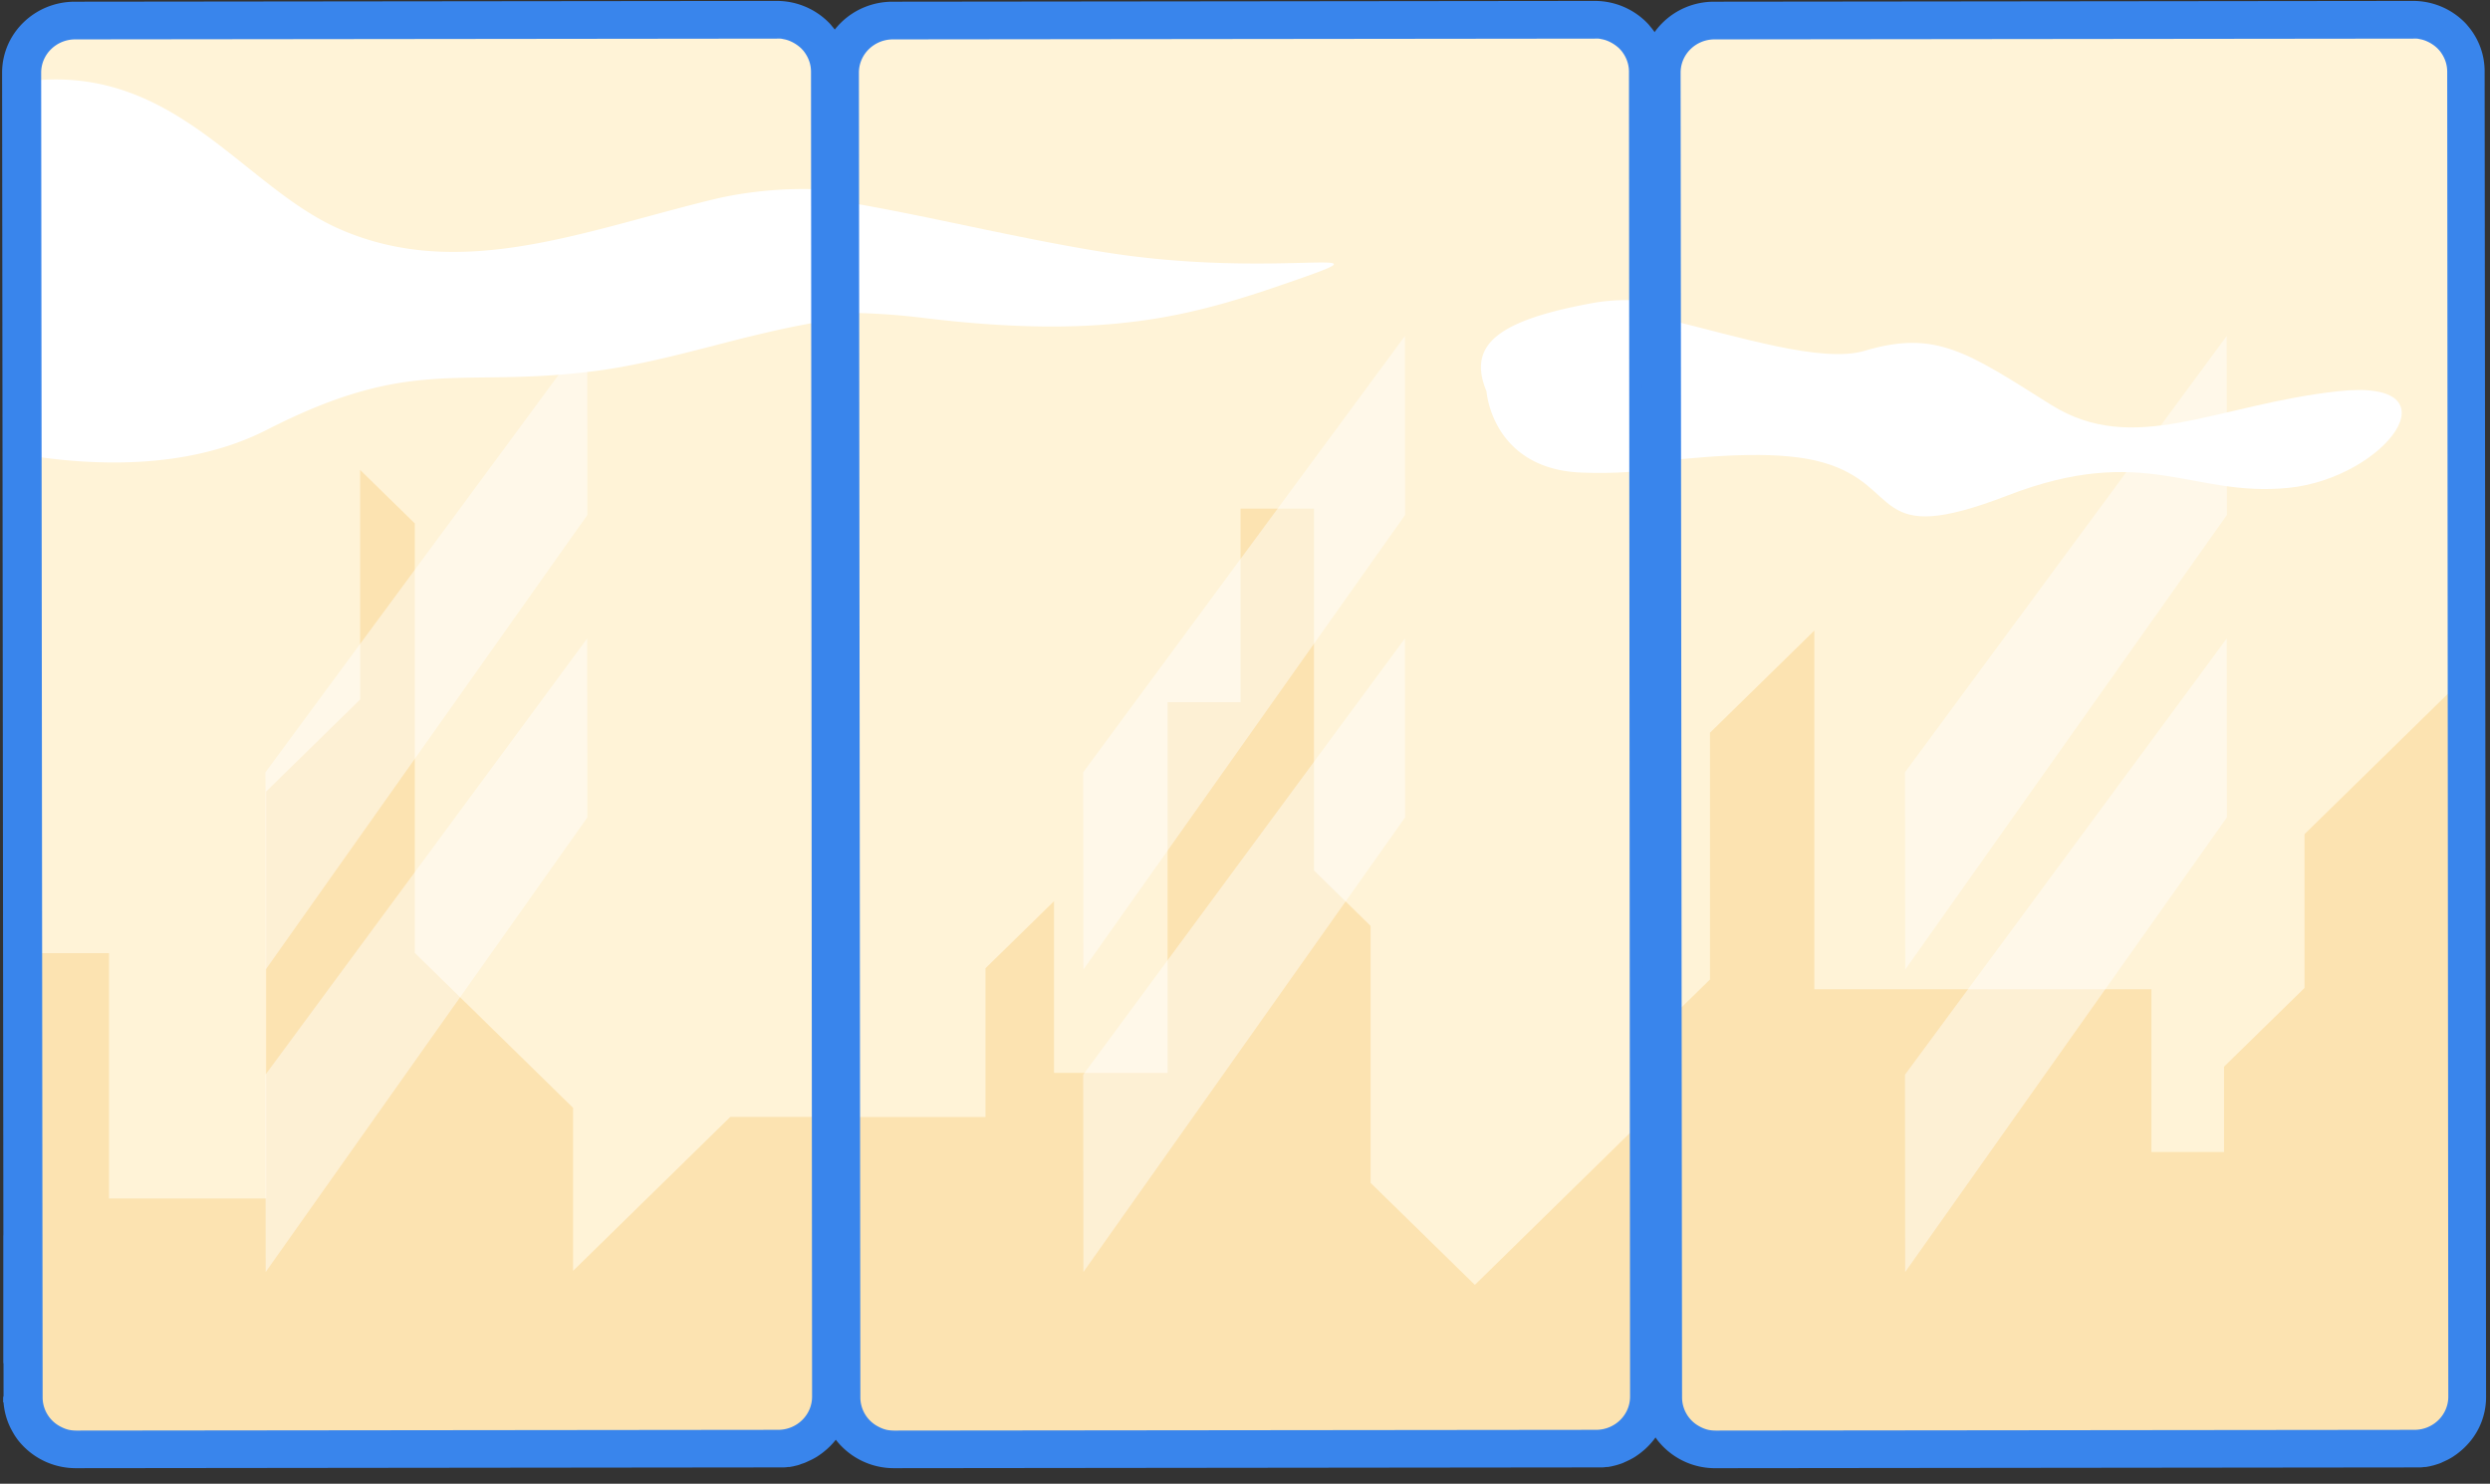 <svg xmlns="http://www.w3.org/2000/svg" width="146" height="87"><rect width="100%" height="100%" fill="#333333" stroke="none"/><g fill="none"><path fill="#FFF3D7" d="M96.604 81.792a3.02 3.02 0 0 1-.908 2.16 3.146 3.146 0 0 1-2.202.896l-41.006.042c-1.72.003-3.118-1.36-3.123-3.045l-.018-16.367-.052-47.318V4.111a3.02 3.02 0 0 1 .91-2.16 3.146 3.146 0 0 1 2.204-.896l41.006-.042c1.349-.003 2.546.845 2.965 2.101.1.306.153.625.155.946v23.391l.04 38.14.03 16.2z"/><path fill="#FCE3B1" d="M96.413 65.606l.018 16.21a3.02 3.02 0 0 1-.91 2.16 3.151 3.151 0 0 1-2.204.897l-41.052.042c-1.722.003-3.121-1.36-3.126-3.045l-.019-16.374h8.664v-8.723l4.017-3.93V62.91h6.66V41.176h4.278V29.824h4.306v21.218l3.32 3.251V69.36l6.113 5.98 9.935-9.734z"/><path fill="#FFF" d="M76.116 16.372c-5.837 2.04-10.87 3.628-22.006 2.265a39.83 39.83 0 0 0-5.001-.297v-6.575c4.989.808 10.337 2.18 15.682 3.028 9.969 1.58 17.163-.457 11.325 1.58zm20.282 1.277v9.953c-1.296.127-2.6.16-3.9.097-5.032-.34-5.336-4.749-5.336-4.749-1.153-2.766.693-4.191 6.384-5.21a11.239 11.239 0 0 1 2.852-.091z"/><path fill="#3985EC" d="M51.431 83.622a1.931 1.931 0 0 1-.996-1.68l-.022-18.035-1.133.119v4.205l-.339-.015c.122.324.241.646.339.973v.836l-.052.119c-.095.21-.192.428-.305.65a78.77 78.77 0 0 1-.783 1.649v7.471a3.25 3.25 0 0 1 .146 1.124v.11c0 .036 0 .095-.015.143l-.025.166c0 .08-.027.155-.045.23a2.457 2.457 0 0 1-.07.246v.298c.221-.044.433-.127.624-.244a3.65 3.65 0 0 0 .116-.292.27.27 0 0 1 .015-.038.029.029 0 0 1 0-.015h.046l.305-.024v.577c.005.084.016.167.033.25 0 .071.028.142.046.21.018.07.034.123.052.182a.717.717 0 0 0 .049.134c0 .027.021.057.033.083l.037.084c.032.076.069.15.11.223v.015c.036.062.076.127.118.19a2.006 2.006 0 0 0 .14.2c.037.05.077.097.12.142.04.048.082.092.124.134l.589-.06a.02.02 0 0 0 .015 0c.305-.086.576-.178.85-.27.012-.018-.058-.054-.122-.09zm0 0a1.931 1.931 0 0 1-.996-1.68l-.022-18.035-1.133.119v4.205l-.339-.015c.122.324.241.646.339.973v.836l-.052.119c-.095.21-.192.428-.305.65a78.77 78.77 0 0 1-.783 1.649v7.471a3.25 3.25 0 0 1 .146 1.124v.11c0 .036 0 .095-.015.143a1.183 1.183 0 0 1-.025.166c0 .08-.027.155-.045.23a2.457 2.457 0 0 1-.07.246v.298c.221-.044.433-.127.624-.244a3.65 3.65 0 0 0 .101-.253c0-.027.021-.057.033-.086a.029.029 0 0 1 0-.015h.046l.305-.024v.577c.005.084.016.167.033.25 0 .071.028.143.046.21.018.07.034.123.052.182a.717.717 0 0 0 .049.134c0 .027.021.057.033.083.013.027.025.057.037.084.032.076.069.15.11.223v.015c.036.062.076.128.118.19a2.006 2.006 0 0 0 .14.2c.037.05.077.097.12.142.04.048.082.092.124.134l.589-.06a.02.02 0 0 0 .015 0c.305-.086.576-.178.85-.27.01-.01-.06-.045-.125-.08zM96.724 1.506a1.377 1.377 0 0 0-.1-.116l-.025-.027a4.299 4.299 0 0 0-3.1-1.309L52.336.1C49.98.1 48.07 1.963 48.07 4.263l.106 77.673v.298a4.047 4.047 0 0 0 .198.981c.073.22.166.435.278.64.053.099.11.198.17.297.058.092.12.178.18.262a4.303 4.303 0 0 0 3.426 1.674l41.163-.045h.231a2.094 2.094 0 0 0 .375-.024.575.575 0 0 0 .082 0l.21-.038.162-.039c.06-.012.117-.028.174-.047.036-.01.072-.02.107-.033.07-.02.14-.044.207-.071.07-.027.125-.057.192-.087.094-.044.192-.086.28-.133.089-.048.18-.099.269-.155l.185-.128c.089-.062.174-.13.26-.202.132-.109.258-.226.374-.351a4.071 4.071 0 0 0 1.131-2.817l-.085-77.682a4.072 4.072 0 0 0-1.024-2.73h.003zm-1.146 80.388c0 1.072-.889 1.942-1.987 1.946l-41.163.044a2.36 2.36 0 0 1-.412-.038 1.86 1.86 0 0 1-.365-.12 2.652 2.652 0 0 1-.208-.104 1.931 1.931 0 0 1-.996-1.68L50.362 4.26c0-1.074.89-1.946 1.99-1.951l41.162-.045c.068-.004.137-.004.205 0a.83.83 0 0 1 .137.021l.1.02a1.696 1.696 0 0 1 .33.104 2.263 2.263 0 0 1 .643.417c.045.045.088.093.13.14.042.048.08.099.113.152.027.037.052.076.074.116a.94.94 0 0 1 .048.086 1.89 1.89 0 0 1 .22.886l.064 77.688zm-44.144 1.728a1.931 1.931 0 0 1-.996-1.68l-.022-18.035-1.133.119v4.205l-.339-.015c.122.324.241.646.339.973v.836l-.052.119c-.095.21-.192.428-.305.65a78.77 78.77 0 0 1-.783 1.649v7.471a3.25 3.25 0 0 1 .146 1.124v.11c0 .036 0 .095-.015.143l-.025.166c0 .08-.027.155-.045.23a2.457 2.457 0 0 1-.07.246v.298c.221-.044.433-.127.624-.244a3.65 3.65 0 0 0 .131-.336.029.029 0 0 1 0-.015h.046l.305-.024v.577c.005.084.016.167.033.25 0 .071.028.143.046.21.018.07.034.123.052.182a.717.717 0 0 0 .049.134c0 .027.021.057.033.083.013.027.025.057.037.084.032.076.069.15.11.223v.015c.036.062.076.128.118.19a2.006 2.006 0 0 0 .14.2c.037.05.077.097.12.142.04.048.082.092.124.134l.589-.06a.02.02 0 0 0 .015 0c.305-.086.576-.178.85-.27.01-.012-.06-.048-.125-.084h.003zm0 0a1.931 1.931 0 0 1-.996-1.68l-.022-18.035-1.133.119v4.205l-.339-.015c.122.324.241.646.339.973v.836l-.052.119c-.095.21-.192.428-.305.65a78.77 78.77 0 0 1-.783 1.649v7.471a3.25 3.25 0 0 1 .146 1.124v.11c0 .036 0 .095-.015.143l-.025.166c0 .08-.027.155-.045.23a2.457 2.457 0 0 1-.07.246v.298c.221-.044.433-.127.624-.244a3.65 3.65 0 0 0 .116-.292.27.27 0 0 1 .015-.038.029.029 0 0 1 0-.015h.046l.305-.024v.577c.005.084.016.167.033.25 0 .071.028.142.046.21.018.07.034.123.052.182a.717.717 0 0 0 .049.134c0 .027.021.057.033.083.013.027.025.057.037.084.032.076.069.15.11.223v.015c.036.062.076.127.118.19a2.006 2.006 0 0 0 .14.2c.037.05.077.097.12.142.04.048.082.092.124.134l.589-.06a.02.02 0 0 0 .015 0c.305-.086.576-.178.85-.27.01-.018-.06-.054-.125-.09h.003z"/><path fill="#FFF" d="M82.375 19.706L63.513 45.284l.012 11.567 18.862-26.655zm0 17.734L63.513 63.016l.012 11.569 18.862-26.656z" opacity=".45" style="mix-blend-mode:overlay"/><path fill="#FFF3D7" d="M144.79 81.792c.001 1.685-1.391 3.053-3.112 3.056l-41.017.042a3.148 3.148 0 0 1-2.203-.89 3.02 3.02 0 0 1-.917-2.155l-.024-21.573-.037-33.38V4.113c0-.811.328-1.589.912-2.162a3.15 3.15 0 0 1 2.206-.895l41.017-.042c1.348-.002 2.545.846 2.965 2.101.1.306.151.625.152.947l.04 35.536.018 42.195z"/><path fill="#FCE3B1" d="M144.662 81.816c.002 1.686-1.392 3.054-3.114 3.057l-41.052.042a3.151 3.151 0 0 1-2.206-.89 3.02 3.02 0 0 1-.917-2.155l-.025-21.581 2.916-2.855V42.965l6.119-5.99v21.033h19.766v9.542h4.257v-5.005l4.72-4.617V48.91l9.505-9.306.03 42.212z"/><path fill="#FFF" d="M134.17 28.608c-5.686.564-8.383-2.672-16.473.451s-6.035-.567-10.793-1.938c-2.433-.7-5.993-.449-9.568-.078v-8.418c4.67 1.128 9.489 2.692 12.015 1.939 4.18-1.244 6.035.115 10.909 3.17 4.874 3.054 9.629 0 16.825-.793 7.197-.792 2.77 5.1-2.915 5.667z"/><path fill="#3985EC" d="M99.601 83.622a1.933 1.933 0 0 1-.992-1.68l-.021-18.035-1.129.119v4.205l-.337-.015c.122.324.24.646.337.973v.836c-.015.035-.033.08-.051.119a14.99 14.99 0 0 1-.304.65c-.24.521-.5 1.078-.78 1.649v7.471a3.263 3.263 0 0 1 .146 1.124v.11c0 .036 0 .095-.015.143l-.024.166c0 .08-.028.155-.046.23a2.466 2.466 0 0 1-.07.246v.298c.221-.044.432-.127.622-.244a3.66 3.66 0 0 0 .116-.292.284.284 0 0 1 .082-.018.03.03 0 0 1 0-.015h.045l.304-.023v.577c.005.084.016.167.033.25 0 .07.027.142.045.21.019.07.034.123.052.182.012.046.028.09.049.134 0 .027.02.056.033.083l.036.083c.033.077.07.151.11.224v.014c.036.063.075.128.118.19a2.006 2.006 0 0 0 .14.2 1.4 1.4 0 0 0 .118.143c.04.047.082.092.124.134l.586-.06a.02.02 0 0 0 .015 0c.303-.086.573-.178.846-.27a1.82 1.82 0 0 0-.188-.11zm0 0a1.933 1.933 0 0 1-.992-1.68l-.021-18.035-1.129.119v4.205l-.337-.015c.122.324.24.646.337.973v.836c-.015.035-.033.08-.051.119a14.99 14.99 0 0 1-.304.65c-.24.521-.5 1.078-.78 1.649v7.471a3.263 3.263 0 0 1 .146 1.124v.11c0 .036 0 .095-.015.143a1.188 1.188 0 0 1-.024.166c0 .08-.028.155-.046.23a2.466 2.466 0 0 1-.07.246v.298c.221-.044.432-.127.622-.244a3.66 3.66 0 0 0 .1-.253c0-.027.022-.057.034-.086a.03.03 0 0 1 0-.015h.045l.304-.024v.577c.005.084.016.167.033.25 0 .071.027.143.046.21.018.07.033.123.051.182a.717.717 0 0 0 .049.134c0 .027.021.057.033.083.012.027.024.057.037.084.032.076.068.15.109.223v.015c.036.062.076.128.118.19a2.006 2.006 0 0 0 .14.2 1.4 1.4 0 0 0 .118.142c.04.048.082.092.124.134l.586-.06a.02.02 0 0 0 .015 0c.304-.086.574-.178.847-.27.009-.01-.058-.045-.125-.08zM144.69 1.506a1.375 1.375 0 0 0-.1-.116l-.024-.027A4.27 4.27 0 0 0 141.48.054L100.502.1c-2.346 0-4.247 1.864-4.247 4.164l.085 77.673v.298a4.064 4.064 0 0 0 .197.981c.073.22.165.435.276.64a4.445 4.445 0 0 0 .349.56 4.277 4.277 0 0 0 3.41 1.673l40.978-.045h.23a2.075 2.075 0 0 0 .373-.024.57.57 0 0 0 .082 0l.21-.038.16-.039c.06-.012.117-.028.173-.047.036-.01.072-.02.107-.033.07-.02.139-.044.206-.071.07-.027.124-.057.191-.087.094-.044.191-.086.28-.133a4.93 4.93 0 0 0 .266-.155l.185-.128c.088-.062.173-.13.258-.202a3.87 3.87 0 0 0 .373-.351 4.08 4.08 0 0 0 1.126-2.817l-.085-77.682a4.082 4.082 0 0 0-.995-2.73zm-1.135 80.388c0 1.072-.884 1.942-1.978 1.946l-40.978.044a2.36 2.36 0 0 1-.41-.038 1.846 1.846 0 0 1-.363-.12 2.635 2.635 0 0 1-.207-.104 1.933 1.933 0 0 1-.992-1.68L98.542 4.26c0-1.074.886-1.946 1.982-1.951l40.977-.045c.068-.004.136-.004.203 0 .046.003.092.01.137.021l.1.02a1.683 1.683 0 0 1 .328.104 2.184 2.184 0 0 1 .64.417c.045.045.088.093.13.14.041.048.079.099.113.152.026.037.05.076.073.116a.94.94 0 0 1 .048.086 1.897 1.897 0 0 1 .218.886l.064 77.688zM99.61 83.622a1.933 1.933 0 0 1-.992-1.68l-.021-18.035-1.129.119v4.205l-.336-.015c.12.324.24.646.336.973v.836c-.015.035-.033.08-.051.119a14.99 14.99 0 0 1-.304.65c-.24.521-.5 1.078-.78 1.649v7.471a3.263 3.263 0 0 1 .146 1.124v.11c0 .036 0 .095-.015.143l-.024.166c0 .08-.027.155-.046.23a2.466 2.466 0 0 1-.07.246v.298c.221-.044.432-.127.623-.244a3.66 3.66 0 0 0 .115-.292.308.308 0 0 1 .073-.018.03.03 0 0 1 0-.015h.045l.304-.023v.577c.005.084.016.167.033.25 0 .07.027.142.045.21.019.07.034.123.052.182.012.046.028.09.049.134 0 .027.02.056.033.083l.036.083c.033.077.07.151.11.224v.014c.036.063.075.128.118.19a2.006 2.006 0 0 0 .14.2 1.4 1.4 0 0 0 .118.143c.04.047.082.092.124.134l.586-.06a.02.02 0 0 0 .015 0c.303-.086.573-.178.846-.27a1.82 1.82 0 0 0-.188-.11h.01zm0 0a1.933 1.933 0 0 1-.992-1.68l-.021-18.035-1.129.119v4.205l-.336-.015c.12.324.24.646.336.973v.836c-.015.035-.033.08-.051.119a14.99 14.99 0 0 1-.304.65c-.24.521-.5 1.078-.78 1.649v7.471a3.263 3.263 0 0 1 .146 1.124v.11c0 .036 0 .095-.015.143l-.024.166c0 .08-.027.155-.046.23a2.466 2.466 0 0 1-.07.246v.298c.221-.044.432-.127.623-.244a3.66 3.66 0 0 0 .115-.292.284.284 0 0 1 .073-.018.03.03 0 0 1 0-.015h.045l.304-.023v.577c.005.084.016.167.033.25 0 .07.027.142.045.21.019.07.034.123.052.182.012.046.028.09.049.134 0 .027.02.056.033.083l.036.083c.033.077.07.151.11.224v.014c.036.063.075.128.118.19a2.006 2.006 0 0 0 .14.2 1.4 1.4 0 0 0 .118.143c.04.047.082.092.124.134l.586-.06a.02.02 0 0 0 .015 0c.303-.086.573-.178.846-.27a1.82 1.82 0 0 0-.188-.11h.01z"/><path fill="#FFF" d="M130.56 19.706l-18.862 25.578.015 11.567 18.86-26.655zm.003 17.734l-18.865 25.576.012 11.569 18.862-26.656z" opacity=".45" style="mix-blend-mode:overlay"/><g><path fill="#FFF3D7" d="M48.657 81.792c.002 1.685-1.389 3.053-3.108 3.056l-40.977.042A3.143 3.143 0 0 1 2.37 84a3.021 3.021 0 0 1-.916-2.155l-.027-25.974-.055-29.357-.024-21.926V4.11c0-.81.327-1.588.911-2.16a3.146 3.146 0 0 1 2.203-.896l40.978-.042c1.347-.002 2.543.846 2.962 2.101.1.306.152.625.152.947v14.542l.055 46.894.048 16.295z"/><path fill="#FCE3B1" d="M48.668 65.505l.018 16.311a3.02 3.02 0 0 1-.911 2.16 3.154 3.154 0 0 1-2.206.897l-41.052.042a3.151 3.151 0 0 1-2.206-.89 3.02 3.02 0 0 1-.917-2.155l-.028-25.981h5.027v14.385h9.211V46.413l5.51-5.395V27.553l3.208 3.138v25.183l9.281 9.086v9.556l9.217-9.023h5.845l.003.012z"/><path fill="#FFF" d="M48.654 11.139v7.635c-5.199.795-9.315 2.463-14.192 3.036-7.704.906-10.398-.905-18.823 3.396-4.594 2.348-10.16 2.134-14.268 1.455L1.346 4.793c8.817-1.211 12.791 6.097 18.546 8.629 7.19 3.17 14.618 0 22.274-1.811a23.173 23.173 0 0 1 6.488-.472z"/><path fill="#3985EC" d="M3.483 83.622a1.931 1.931 0 0 1-.996-1.68l-.021-18.035-1.134.119v4.205l-.338-.015c.122.324.24.646.338.973v.836c-.015.035-.033.08-.052.119a14.96 14.96 0 0 1-.304.65 80.537 80.537 0 0 1-.783 1.649v7.471a3.25 3.25 0 0 1 .146 1.124v.11c0 .036 0 .095-.015.143l-.025.166c0 .08-.027.155-.045.23a2.458 2.458 0 0 1-.07.246v.298c.221-.044.433-.127.624-.244a3.65 3.65 0 0 0 .116-.292.285.285 0 0 1 .055-.018.03.03 0 0 1 0-.015h.045l.305-.023v.577c.005.084.016.167.034.25 0 .07.027.142.045.21.019.07.034.123.052.182.012.046.028.09.049.134 0 .027.021.056.033.083l.037.083c.032.077.069.151.11.224v.014c.036.063.076.128.118.19a2.006 2.006 0 0 0 .14.2c.037.05.077.098.12.143.039.047.082.092.124.134l.588-.06c.005.002.01.002.016 0 .304-.086.575-.178.85-.27-.028-.04-.098-.075-.162-.11zm0 0a1.931 1.931 0 0 1-.996-1.68l-.021-18.035-1.134.119v4.205l-.338-.015c.122.324.24.646.338.973v.836c-.015.035-.033.08-.052.119a14.96 14.96 0 0 1-.304.65 80.537 80.537 0 0 1-.783 1.649v7.471a3.25 3.25 0 0 1 .146 1.124v.11c0 .036 0 .095-.015.143a1.183 1.183 0 0 1-.025.166c0 .08-.027.155-.045.23a2.458 2.458 0 0 1-.07.246v.298c.221-.044.433-.127.624-.244a3.65 3.65 0 0 0 .1-.253c0-.027.022-.057.034-.086a.03.03 0 0 1 0-.015h.046l.305-.024v.577c.005.084.016.167.033.25 0 .071.027.143.046.21a2.994 2.994 0 0 0 .1.316c0 .027.022.057.034.083l.036.084c.033.076.07.15.11.223v.015c.037.062.076.128.119.19a2.006 2.006 0 0 0 .14.2c.036.05.076.097.119.142.04.048.082.092.125.134l.588-.06a.02.02 0 0 0 .015 0c.305-.086.576-.178.85-.27.01-.01-.06-.045-.125-.08zM48.762 1.506a1.377 1.377 0 0 0-.1-.116l-.025-.027A4.297 4.297 0 0 0 45.538.054L4.388.1C2.032.1.123 1.963.123 4.263l.085 77.673v.298a4.048 4.048 0 0 0 .198.981 3.9 3.9 0 0 0 .277.64c.053.099.11.198.17.297.059.092.12.178.18.262a4.301 4.301 0 0 0 3.425 1.674l41.15-.045h.232a2.093 2.093 0 0 0 .375-.024.574.574 0 0 0 .082 0l.21-.038.162-.039a1.528 1.528 0 0 0 .316-.101c.07-.02.14-.044.208-.071.07-.027.125-.057.192-.086.094-.045.192-.087.28-.134.088-.048.18-.098.268-.155l.186-.128c.088-.062.174-.13.259-.202.133-.109.258-.226.375-.351a4.072 4.072 0 0 0 1.13-2.817l-.085-77.682c0-.996-.37-1.958-1.04-2.71h.004zm-1.146 80.388c0 1.072-.888 1.942-1.986 1.946l-41.15.044c-.139 0-.276-.014-.412-.038a1.86 1.86 0 0 1-.365-.12 2.65 2.65 0 0 1-.208-.104 1.931 1.931 0 0 1-.996-1.68L2.414 4.26c0-1.074.889-1.946 1.99-1.951l41.15-.045c.067-.004.136-.004.204 0 .046.003.092.01.137.021l.1.02a1.695 1.695 0 0 1 .33.104 2.254 2.254 0 0 1 .642.417c.046.045.089.093.131.14.041.048.079.099.113.152.027.037.051.076.073.116a.94.94 0 0 1 .049.086 1.89 1.89 0 0 1 .22.886l.063 77.688zm-44.13 1.728a1.931 1.931 0 0 1-.996-1.68l-.021-18.035-1.134.119v4.205l-.338-.015c.122.324.24.646.338.973v.836c-.015.035-.033.08-.052.119a14.96 14.96 0 0 1-.304.65 80.537 80.537 0 0 1-.783 1.649v7.471a3.25 3.25 0 0 1 .146 1.124v.11c0 .036 0 .095-.015.143l-.025.166c0 .08-.027.155-.045.23a2.458 2.458 0 0 1-.07.246v.298c.221-.044.433-.127.624-.244a3.65 3.65 0 0 0 .116-.292.31.31 0 0 1 .052-.018.03.03 0 0 1 0-.015h.045l.305-.023v.577c.005.084.016.167.034.25 0 .07.027.142.045.21.019.07.034.123.052.182.012.046.028.09.049.134 0 .027.021.056.033.083l.037.083c.032.077.069.151.11.224v.014c.036.063.076.128.118.19a2.006 2.006 0 0 0 .14.2c.037.05.077.098.12.143.039.047.082.092.124.134l.588-.06c.005.002.01.002.016 0 .304-.086.575-.178.85-.27-.028-.04-.098-.075-.162-.11h.003zm0 0a1.931 1.931 0 0 1-.996-1.68l-.021-18.035-1.134.119v4.205l-.338-.015c.122.324.24.646.338.973v.836c-.015.035-.033.08-.052.119a14.96 14.96 0 0 1-.304.65 80.537 80.537 0 0 1-.783 1.649v7.471a3.25 3.25 0 0 1 .146 1.124v.11c0 .036 0 .095-.015.143l-.025.166c0 .08-.027.155-.045.23a2.458 2.458 0 0 1-.07.246v.298c.221-.044.433-.127.624-.244a3.65 3.65 0 0 0 .116-.292.285.285 0 0 1 .052-.018.03.03 0 0 1 0-.015h.045l.305-.023v.577c.005.084.016.167.034.25 0 .07.027.142.045.21.019.07.034.123.052.182.012.046.028.09.049.134 0 .027.021.056.033.083l.037.083c.032.077.069.151.11.224v.014c.036.063.076.128.118.19a2.006 2.006 0 0 0 .14.2c.037.05.077.098.12.143.039.047.082.092.124.134l.588-.06c.005.002.01.002.016 0 .304-.086.575-.178.85-.27-.028-.04-.098-.075-.162-.11h.003z"/><path fill="#FFF" d="M34.431 19.706L15.565 45.284l.013 11.567L34.44 30.196zm-.003 17.734L15.565 63.016l.013 11.569L34.44 47.929z" opacity=".45" style="mix-blend-mode:overlay"/></g></g></svg>